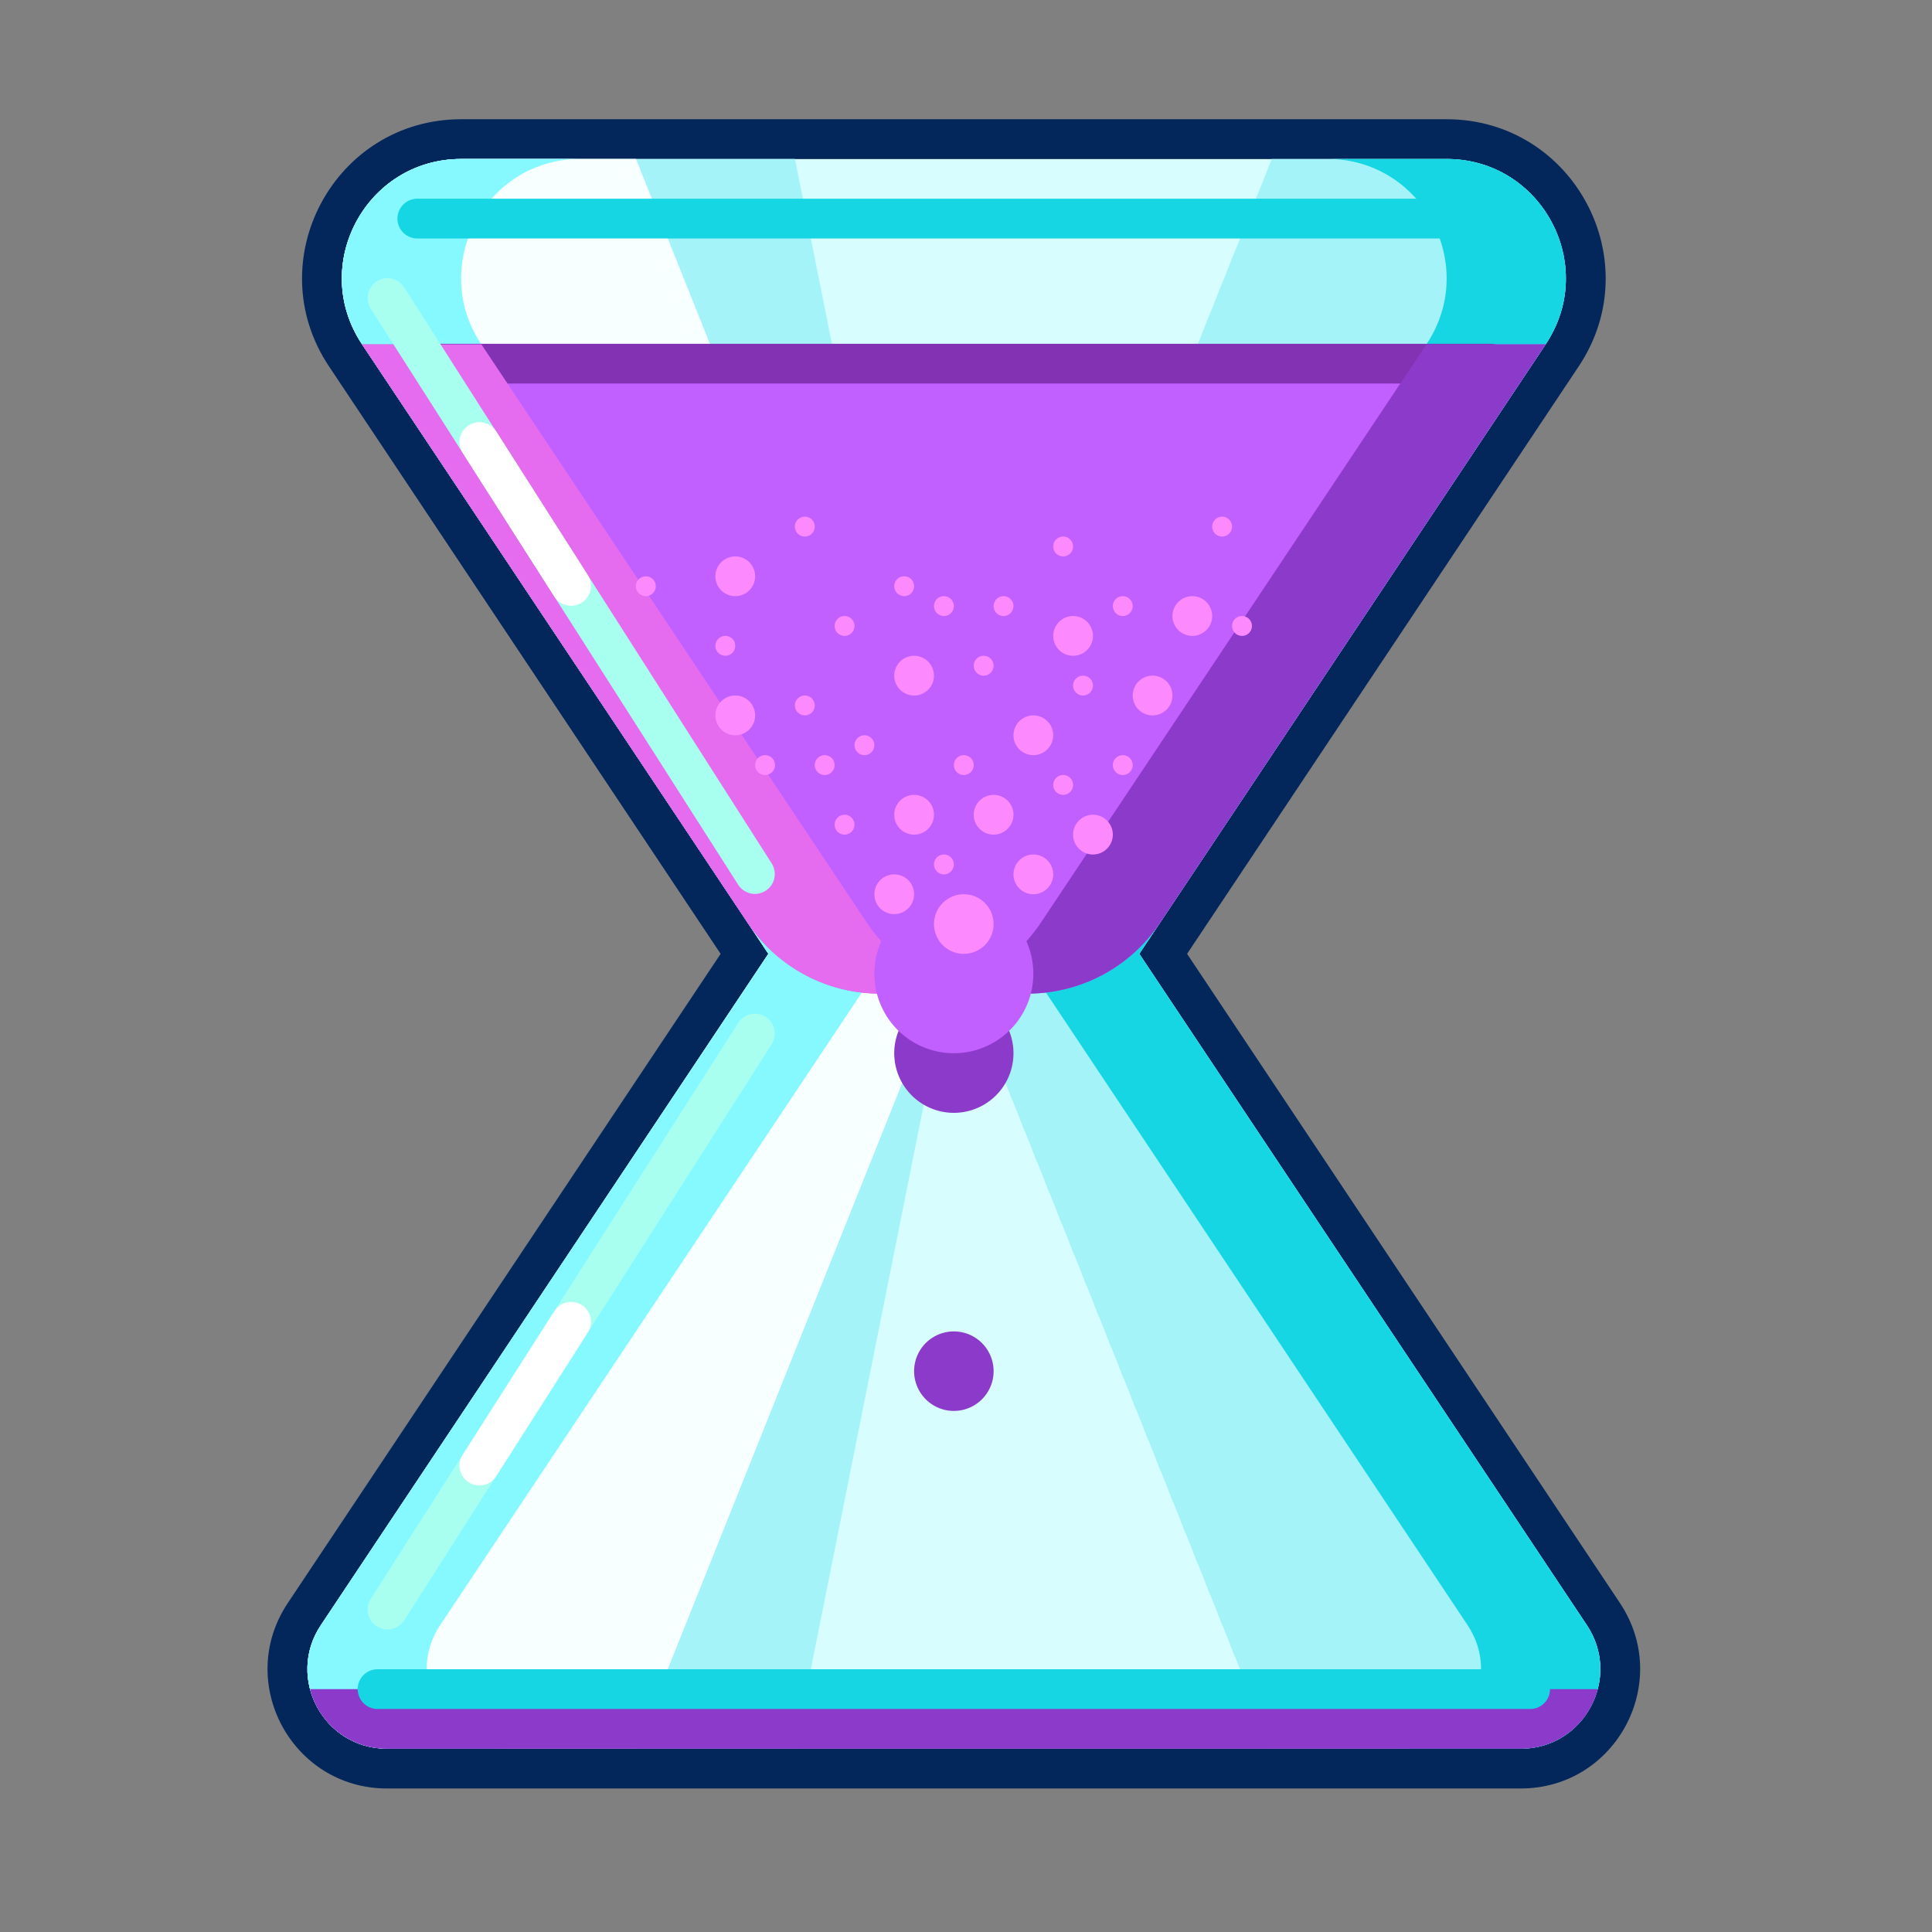 <svg width="35" height="35" viewBox="0 0 35 35" fill="none" xmlns="http://www.w3.org/2000/svg">
    <rect x="0" y="0" width="35" height="35" fill="#808080" stroke="none"/>
    <path fill-rule="evenodd" clip-rule="evenodd" d="M8.356 2.88c-1.725 0-2.754 1.922-1.797 3.358l7.361 11.041-8.107 12.162c-.638.957.048 2.238 1.198 2.238h20.538c1.15 0 1.837-1.281 1.199-2.238L20.64 17.279l7.361-11.041c.957-1.436-.072-3.359-1.797-3.359H8.356z" fill="#D7FDFF"/>
    <path fill-rule="evenodd" clip-rule="evenodd" d="M5.96 6.637C4.684 4.723 6.056 2.16 8.356 2.16h17.848c2.3 0 3.672 2.563 2.396 4.477L21.505 17.28l7.842 11.761c.956 1.436-.073 3.359-1.798 3.359H7.011c-1.726 0-2.755-1.923-1.798-3.358l7.842-11.762L5.96 6.637zM20.64 17.28l7.361-11.042c.957-1.436-.072-3.358-1.797-3.358H8.356c-1.725 0-2.754 1.922-1.797 3.358L13.92 17.28 5.813 29.44c-.638.958.048 2.24 1.198 2.24h20.538c1.15 0 1.837-1.282 1.198-2.24L20.64 17.28z" fill="#03265B"/>
    <path d="M8.356 2.88c-1.725 0-2.754 1.922-1.797 3.358l7.361 11.041-8.107 12.162c-.638.957.048 2.238 1.198 2.238h7.39l2.88-14.4-2.88-14.4H8.355z" fill="#A4F3F8"/>
    <path d="M8.356 2.88c-1.725 0-2.754 1.922-1.797 3.358l7.361 11.041-8.107 12.162c-.638.957.048 2.238 1.198 2.238h4.51l5.76-14.4-5.76-14.4H8.355z" fill="#F8FFFF"/>
    <path d="M28.747 29.44c.639.958-.047 2.24-1.198 2.24H23.04l-5.76-14.4 5.76-14.4h3.164c1.725 0 2.754 1.922 1.797 3.358L20.64 17.279l8.107 12.162z" fill="#A4F3F8"/>
    <path fill-rule="evenodd" clip-rule="evenodd" d="M6.559 6.238c-.957-1.436.072-3.359 1.797-3.359h2.16c-1.725 0-2.754 1.923-1.797 3.359l7.361 11.041-8.107 12.162c-.638.957.048 2.238 1.198 2.238H7.01c-1.15 0-1.836-1.281-1.198-2.238l8.107-12.162L6.56 6.238z" fill="#86F8FF"/>
    <path fill-rule="evenodd" clip-rule="evenodd" d="M25.39 31.68h2.16c1.15 0 1.835-1.282 1.197-2.24L20.64 17.28l7.361-11.042c.957-1.436-.072-3.359-1.797-3.359h-2.16c1.725 0 2.754 1.923 1.797 3.359L18.48 17.279l8.107 12.162c.638.957-.048 2.238-1.198 2.238z" fill="#15D6E2"/>
    <path d="M27.55 31.68H7.01a1.435 1.435 0 0 1-1.394-1.08h23.329a1.435 1.435 0 0 1-1.396 1.08z" fill="#8B3ACA"/>
    <path d="M6.559 6.238H28l-6.986 10.48A2.88 2.88 0 0 1 18.62 18H15.94a2.88 2.88 0 0 1-2.396-1.283L6.56 6.237z" fill="#C25FFF"/>
    <path fill-rule="evenodd" clip-rule="evenodd" d="M7.2 6.588a.36.36 0 0 1 .36-.36H27a.36.36 0 0 1 0 .72H7.56a.36.36 0 0 1-.36-.36z" fill="#8232B2"/>
    <path fill-rule="evenodd" clip-rule="evenodd" d="M8.719 6.238h-2.16l6.986 10.48A2.88 2.88 0 0 0 15.941 18h2.16a2.88 2.88 0 0 1-2.396-1.283L8.72 6.237z" fill="#E56CEF"/>
    <path fill-rule="evenodd" clip-rule="evenodd" d="M16.459 18h2.16a2.88 2.88 0 0 0 2.396-1.283l6.986-10.48h-2.16l-6.986 10.48A2.88 2.88 0 0 1 16.459 18z" fill="#8B3ACA"/>
    <path d="M18 24.84a.72.72 0 1 1-1.44 0 .72.72 0 0 1 1.44 0zM18.36 19.08a1.08 1.08 0 1 1-2.16 0 1.08 1.08 0 0 1 2.16 0z" fill="#8B3ACA"/>
    <path d="M18.72 17.64a1.44 1.44 0 1 1-2.88 0 1.44 1.44 0 0 1 2.88 0z" fill="#C25FFF"/>
    <path d="M16.92 14.76a.36.36 0 1 1-.72 0 .36.36 0 0 1 .72 0zM16.56 16.2a.36.36 0 1 1-.72 0 .36.36 0 0 1 .72 0zM18 16.74a.54.54 0 1 1-1.08 0 .54.54 0 0 1 1.08 0zM19.08 15.84a.36.36 0 1 1-.72 0 .36.36 0 0 1 .72 0zM17.28 15.66a.18.18 0 1 1-.36 0 .18.18 0 0 1 .36 0zM15.48 14.94a.18.18 0 1 1-.36 0 .18.18 0 0 1 .36 0zM19.08 13.32a.36.36 0 1 1-.72 0 .36.36 0 0 1 .72 0zM16.92 12.24a.36.36 0 1 1-.72 0 .36.36 0 0 1 .72 0zM19.8 11.52a.36.36 0 1 1-.72 0 .36.36 0 0 1 .72 0zM13.68 10.44a.36.36 0 1 1-.72 0 .36.36 0 0 1 .72 0zM13.68 12.96a.36.36 0 1 1-.72 0 .36.36 0 0 1 .72 0zM21.24 12.6a.36.36 0 1 1-.72 0 .36.36 0 0 1 .72 0zM18.36 14.76a.36.36 0 1 1-.72 0 .36.36 0 0 1 .72 0zM20.16 15.12a.36.36 0 1 1-.72 0 .36.36 0 0 1 .72 0zM21.96 11.16a.36.36 0 1 1-.72 0 .36.36 0 0 1 .72 0zM15.84 13.5a.18.18 0 1 1-.36 0 .18.18 0 0 1 .36 0zM17.64 13.86a.18.18 0 1 1-.36 0 .18.18 0 0 1 .36 0zM18 12.06a.18.18 0 1 1-.36 0 .18.18 0 0 1 .36 0zM16.56 10.62a.18.18 0 1 1-.36 0 .18.18 0 0 1 .36 0zM15.48 11.34a.18.18 0 1 1-.36 0 .18.18 0 0 1 .36 0zM13.32 11.7a.18.18 0 1 1-.36 0 .18.18 0 0 1 .36 0zM11.88 10.62a.18.18 0 1 1-.36 0 .18.18 0 0 1 .36 0zM14.76 12.78a.18.18 0 1 1-.36 0 .18.18 0 0 1 .36 0zM15.12 13.86a.18.18 0 1 1-.36 0 .18.18 0 0 1 .36 0zM14.04 13.86a.18.18 0 1 1-.36 0 .18.18 0 0 1 .36 0zM19.8 12.42a.18.18 0 1 1-.36 0 .18.18 0 0 1 .36 0zM20.52 13.86a.18.18 0 1 1-.36 0 .18.18 0 0 1 .36 0zM22.68 11.34a.18.18 0 1 1-.36 0 .18.18 0 0 1 .36 0zM20.52 10.98a.18.18 0 1 1-.36 0 .18.18 0 0 1 .36 0zM19.44 9.9a.18.18 0 1 1-.36 0 .18.18 0 0 1 .36 0zM18.36 10.98a.18.18 0 1 1-.36 0 .18.18 0 0 1 .36 0zM17.28 10.98a.18.18 0 1 1-.36 0 .18.18 0 0 1 .36 0zM14.76 9.54a.18.18 0 1 1-.36 0 .18.18 0 0 1 .36 0zM22.32 9.54a.18.18 0 1 1-.36 0 .18.18 0 0 1 .36 0zM19.44 14.22a.18.18 0 1 1-.36 0 .18.18 0 0 1 .36 0z" fill="#FD89FF"/>
    <path fill-rule="evenodd" clip-rule="evenodd" d="M6.826 29.463a.36.36 0 0 0 .497-.11l6.66-10.44a.36.36 0 0 0-.607-.387l-6.66 10.44a.36.36 0 0 0 .11.497z" fill="#A8FFEF"/>
    <path fill-rule="evenodd" clip-rule="evenodd" d="M8.491 26.853a.36.36 0 0 0 .498-.11l1.664-2.61a.36.36 0 0 0-.607-.387l-1.665 2.61a.36.36 0 0 0 .11.497z" fill="#fff"/>
    <path fill-rule="evenodd" clip-rule="evenodd" d="M6.826 5.096a.36.36 0 0 1 .497.11l6.66 10.44a.36.36 0 0 1-.607.387l-6.66-10.44a.36.36 0 0 1 .11-.497z" fill="#A8FFEF"/>
    <path fill-rule="evenodd" clip-rule="evenodd" d="M8.491 7.706a.36.36 0 0 1 .498.11l1.664 2.61a.36.36 0 0 1-.607.387l-1.665-2.61a.36.36 0 0 1 .11-.497z" fill="#fff"/>
    <path fill-rule="evenodd" clip-rule="evenodd" d="M6.48 30.6a.36.36 0 0 1 .36-.36h20.88a.36.36 0 0 1 0 .72H6.84a.36.36 0 0 1-.36-.36zM7.2 3.96a.36.36 0 0 1 .36-.36H27a.36.36 0 0 1 0 .72H7.56a.36.36 0 0 1-.36-.36z" fill="#15D6E2"/>
</svg>

